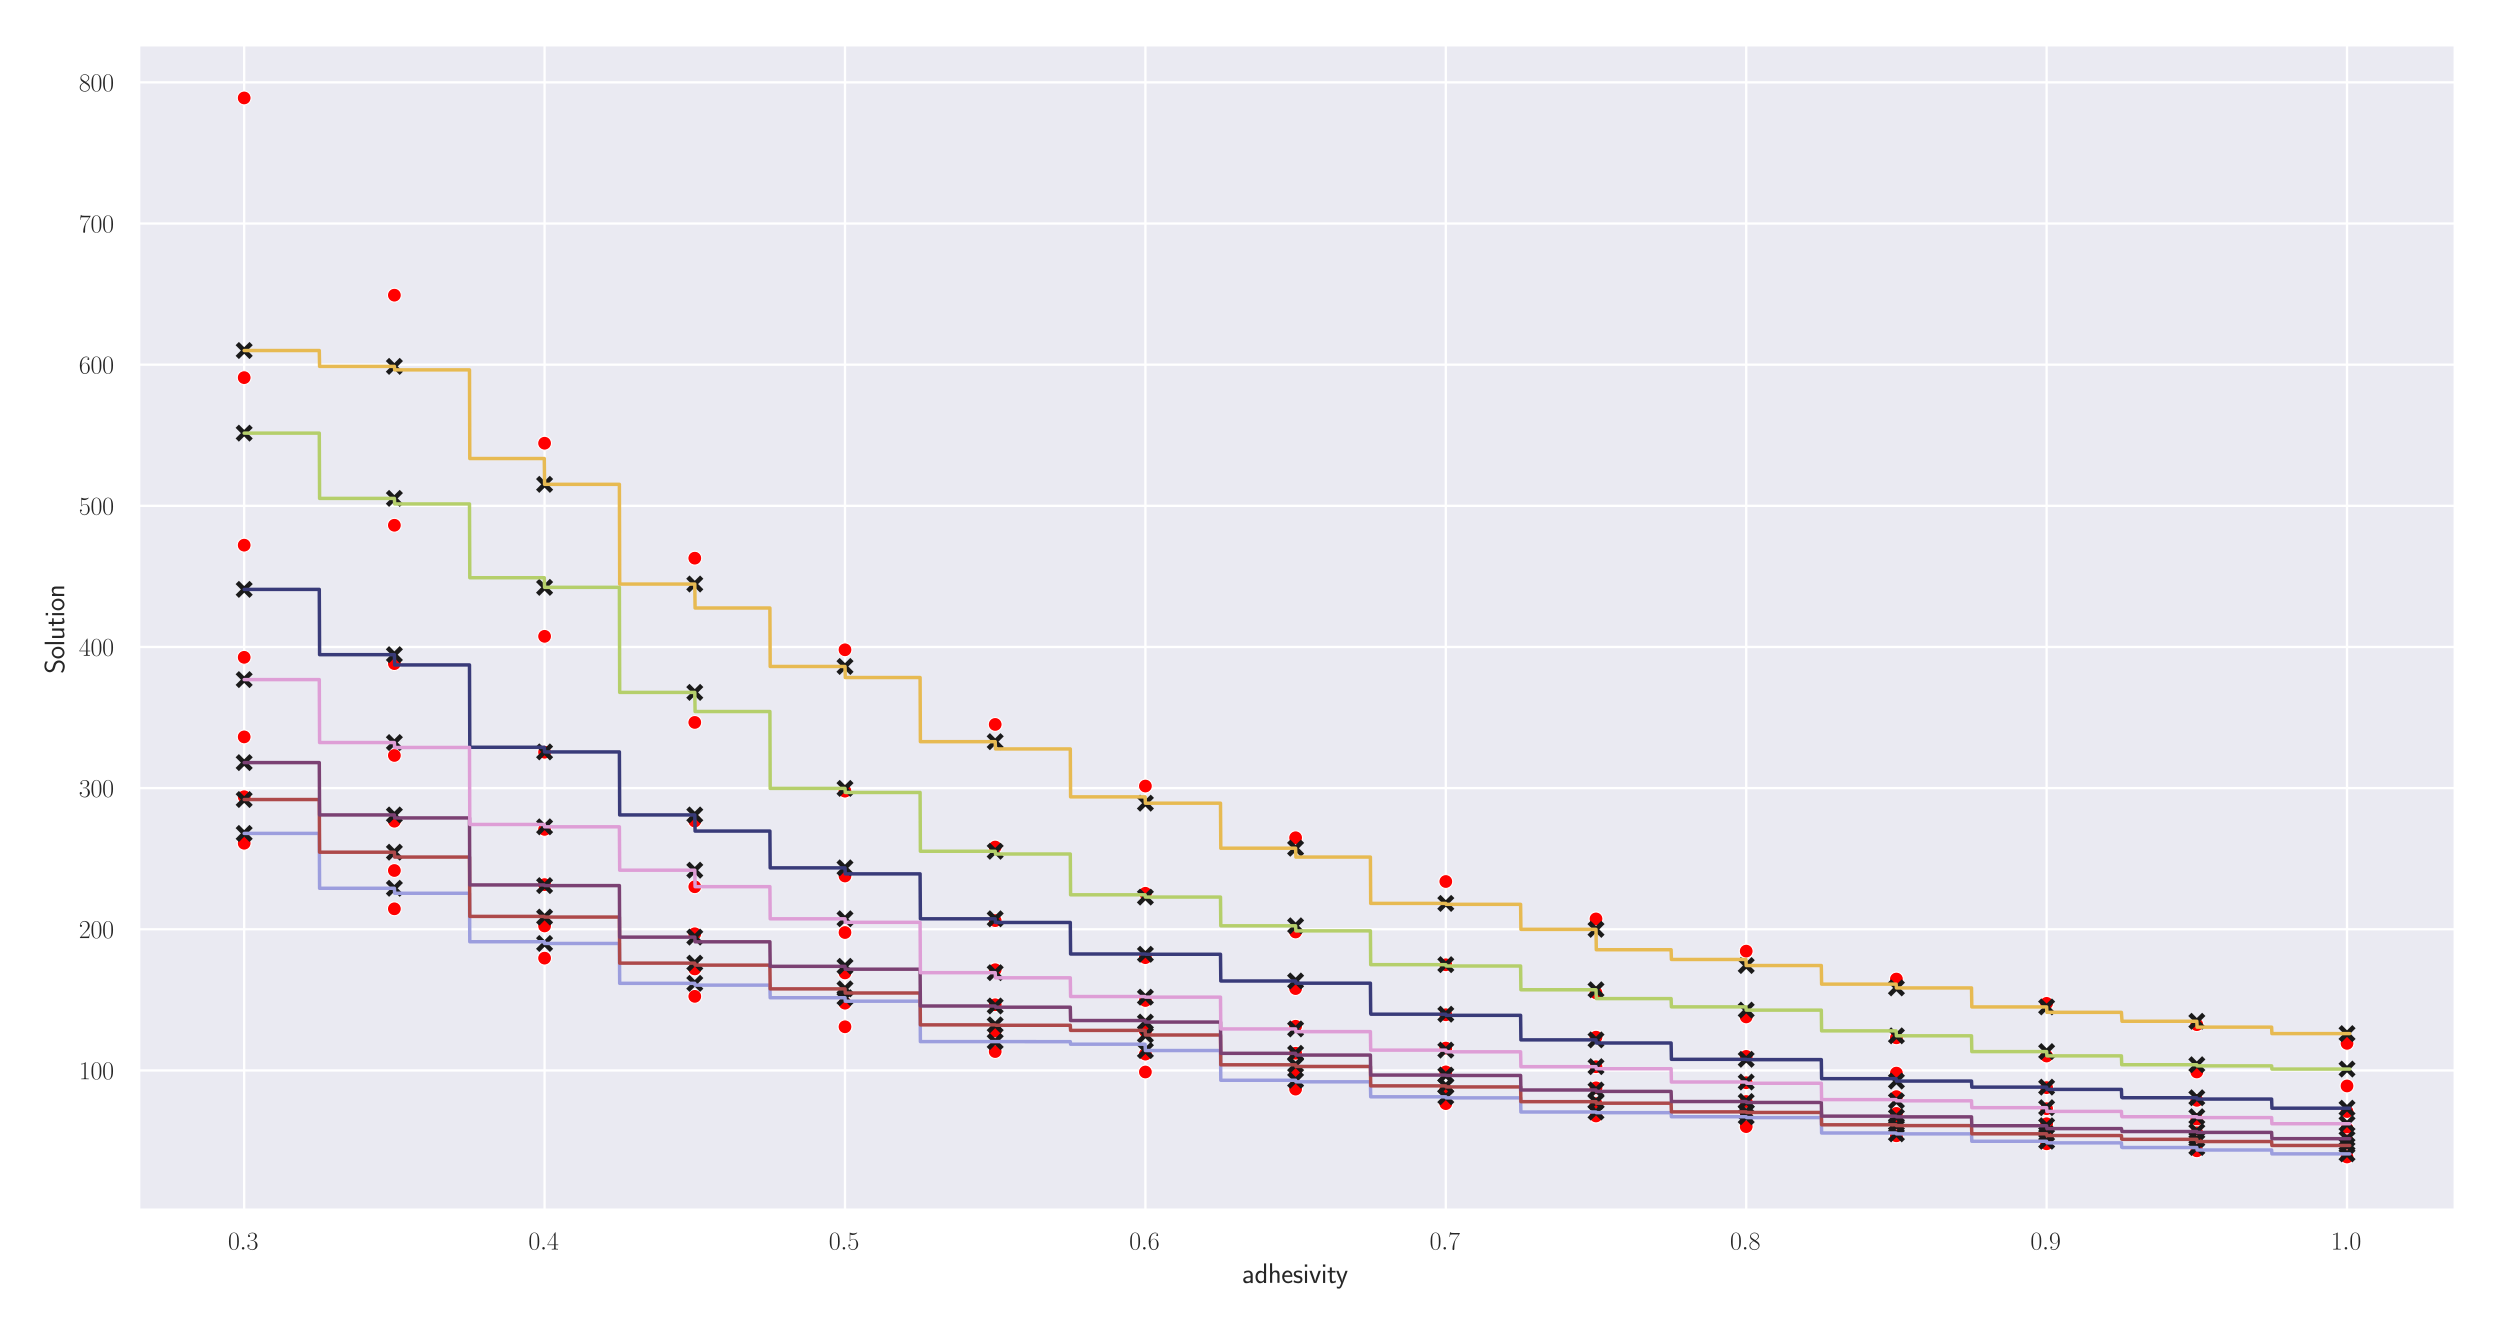 <?xml version="1.0" encoding="utf-8" standalone="no"?>
<!DOCTYPE svg PUBLIC "-//W3C//DTD SVG 1.1//EN"
  "http://www.w3.org/Graphics/SVG/1.1/DTD/svg11.dtd">
<svg xmlns:xlink="http://www.w3.org/1999/xlink" width="1080pt" height="576pt" viewBox="0 0 1080 576" xmlns="http://www.w3.org/2000/svg" version="1.1">
 <defs>
  <style type="text/css">*{stroke-linejoin: round; stroke-linecap: butt}</style>
 </defs>
 <g id="figure_1">
  <g id="patch_1">
   <path d="M 0 576 
L 1080 576 
L 1080 0 
L 0 0 
z
" style="fill: #ffffff"/>
  </g>
  <g id="axes_1">
   <g id="patch_2">
    <path d="M 60.005 522.692 
L 1060.56 522.692 
L 1060.56 19.44 
L 60.005 19.44 
z
" style="fill: #eaeaf2"/>
   </g>
   <g id="matplotlib.axis_1">
    <g id="xtick_1">
     <g id="line2d_1">
      <path d="M 105.485 522.692 
L 105.485 19.44 
" clip-path="url(#p9ee1f958d2)" style="fill: none; stroke: #ffffff; stroke-linecap: round"/>
     </g>
     <g id="text_1">
      <!-- $\mathdefault{0.3}$ -->
      <g style="fill: #262626" transform="translate(98.483 539.802) scale(0.11 -0.11)">
       <defs>
        <path id="CMR17-30" d="M 2688 2025 
C 2688 2416 2682 3080 2413 3591 
C 2176 4039 1798 4198 1466 4198 
C 1158 4198 768 4058 525 3597 
C 269 3118 243 2524 243 2025 
C 243 1661 250 1106 448 619 
C 723 -39 1216 -128 1466 -128 
C 1760 -128 2208 -7 2470 600 
C 2662 1042 2688 1559 2688 2025 
z
M 1466 -26 
C 1056 -26 813 325 723 812 
C 653 1188 653 1738 653 2096 
C 653 2588 653 2997 736 3387 
C 858 3929 1216 4096 1466 4096 
C 1728 4096 2067 3923 2189 3400 
C 2272 3036 2278 2607 2278 2096 
C 2278 1680 2278 1169 2202 792 
C 2067 95 1690 -26 1466 -26 
z
" transform="scale(0.016)"/>
        <path id="CMMI12-3a" d="M 1178 307 
C 1178 492 1024 619 870 619 
C 685 619 557 466 557 313 
C 557 128 710 0 864 0 
C 1050 0 1178 153 1178 307 
z
" transform="scale(0.016)"/>
        <path id="CMR17-33" d="M 1414 2157 
C 1984 2157 2234 1662 2234 1090 
C 2234 320 1824 25 1453 25 
C 1114 25 563 194 390 693 
C 422 680 454 680 486 680 
C 640 680 755 782 755 948 
C 755 1133 614 1216 486 1216 
C 378 1216 211 1165 211 926 
C 211 335 787 -128 1466 -128 
C 2176 -128 2720 430 2720 1085 
C 2720 1707 2208 2157 1600 2227 
C 2086 2328 2554 2756 2554 3329 
C 2554 3820 2048 4179 1472 4179 
C 890 4179 378 3829 378 3329 
C 378 3110 544 3072 627 3072 
C 762 3072 877 3155 877 3321 
C 877 3486 762 3569 627 3569 
C 602 3569 570 3569 544 3557 
C 730 3959 1235 4032 1459 4032 
C 1683 4032 2106 3925 2106 3320 
C 2106 3143 2080 2828 1862 2550 
C 1670 2304 1453 2304 1242 2284 
C 1210 2284 1062 2269 1037 2269 
C 992 2263 966 2257 966 2208 
C 966 2163 973 2157 1101 2157 
L 1414 2157 
z
" transform="scale(0.016)"/>
       </defs>
       <use xlink:href="#CMR17-30" transform="scale(0.996)"/>
       <use xlink:href="#CMMI12-3a" transform="translate(45.69 0) scale(0.996)"/>
       <use xlink:href="#CMR17-33" transform="translate(72.788 0) scale(0.996)"/>
      </g>
     </g>
    </g>
    <g id="xtick_2">
     <g id="line2d_2">
      <path d="M 235.26 522.692 
L 235.26 19.44 
" clip-path="url(#p9ee1f958d2)" style="fill: none; stroke: #ffffff; stroke-linecap: round"/>
     </g>
     <g id="text_2">
      <!-- $\mathdefault{0.4}$ -->
      <g style="fill: #262626" transform="translate(228.259 539.802) scale(0.11 -0.11)">
       <defs>
        <path id="CMR17-34" d="M 2150 4122 
C 2150 4256 2144 4256 2029 4256 
L 128 1254 
L 128 1088 
L 1779 1088 
L 1779 457 
C 1779 224 1766 160 1318 160 
L 1197 160 
L 1197 0 
C 1402 0 1747 0 1965 0 
C 2182 0 2528 0 2733 0 
L 2733 160 
L 2611 160 
C 2163 160 2150 224 2150 457 
L 2150 1088 
L 2803 1088 
L 2803 1254 
L 2150 1254 
L 2150 4122 
z
M 1798 3703 
L 1798 1254 
L 256 1254 
L 1798 3703 
z
" transform="scale(0.016)"/>
       </defs>
       <use xlink:href="#CMR17-30" transform="scale(0.996)"/>
       <use xlink:href="#CMMI12-3a" transform="translate(45.69 0) scale(0.996)"/>
       <use xlink:href="#CMR17-34" transform="translate(72.788 0) scale(0.996)"/>
      </g>
     </g>
    </g>
    <g id="xtick_3">
     <g id="line2d_3">
      <path d="M 365.036 522.692 
L 365.036 19.44 
" clip-path="url(#p9ee1f958d2)" style="fill: none; stroke: #ffffff; stroke-linecap: round"/>
     </g>
     <g id="text_3">
      <!-- $\mathdefault{0.5}$ -->
      <g style="fill: #262626" transform="translate(358.034 539.802) scale(0.11 -0.11)">
       <defs>
        <path id="CMR17-35" d="M 730 3692 
C 794 3666 1056 3584 1325 3584 
C 1920 3584 2246 3911 2432 4100 
C 2432 4157 2432 4192 2394 4192 
C 2387 4192 2374 4192 2323 4163 
C 2099 4058 1837 3973 1517 3973 
C 1325 3973 1037 3999 723 4139 
C 653 4171 640 4171 634 4171 
C 602 4171 595 4164 595 4037 
L 595 2203 
C 595 2089 595 2057 659 2057 
C 691 2057 704 2070 736 2114 
C 941 2401 1222 2522 1542 2522 
C 1766 2522 2246 2382 2246 1289 
C 2246 1085 2246 715 2054 421 
C 1894 159 1645 25 1370 25 
C 947 25 518 320 403 814 
C 429 807 480 795 506 795 
C 589 795 749 840 749 1038 
C 749 1210 627 1280 506 1280 
C 358 1280 262 1190 262 1011 
C 262 454 704 -128 1382 -128 
C 2042 -128 2669 440 2669 1264 
C 2669 2030 2170 2624 1549 2624 
C 1222 2624 947 2503 730 2274 
L 730 3692 
z
" transform="scale(0.016)"/>
       </defs>
       <use xlink:href="#CMR17-30" transform="scale(0.996)"/>
       <use xlink:href="#CMMI12-3a" transform="translate(45.69 0) scale(0.996)"/>
       <use xlink:href="#CMR17-35" transform="translate(72.788 0) scale(0.996)"/>
      </g>
     </g>
    </g>
    <g id="xtick_4">
     <g id="line2d_4">
      <path d="M 494.811 522.692 
L 494.811 19.44 
" clip-path="url(#p9ee1f958d2)" style="fill: none; stroke: #ffffff; stroke-linecap: round"/>
     </g>
     <g id="text_4">
      <!-- $\mathdefault{0.6}$ -->
      <g style="fill: #262626" transform="translate(487.809 539.802) scale(0.11 -0.11)">
       <defs>
        <path id="CMR17-36" d="M 678 2176 
C 678 3690 1395 4032 1811 4032 
C 1946 4032 2272 4009 2400 3776 
C 2298 3776 2106 3776 2106 3553 
C 2106 3381 2246 3323 2336 3323 
C 2394 3323 2566 3348 2566 3560 
C 2566 3954 2246 4179 1805 4179 
C 1043 4179 243 3390 243 1984 
C 243 253 966 -128 1478 -128 
C 2099 -128 2688 427 2688 1283 
C 2688 2081 2170 2662 1517 2662 
C 1126 2662 838 2407 678 1960 
L 678 2176 
z
M 1478 25 
C 691 25 691 1200 691 1436 
C 691 1896 909 2560 1504 2560 
C 1613 2560 1926 2560 2138 2120 
C 2253 1870 2253 1609 2253 1289 
C 2253 944 2253 690 2118 434 
C 1978 171 1773 25 1478 25 
z
" transform="scale(0.016)"/>
       </defs>
       <use xlink:href="#CMR17-30" transform="scale(0.996)"/>
       <use xlink:href="#CMMI12-3a" transform="translate(45.69 0) scale(0.996)"/>
       <use xlink:href="#CMR17-36" transform="translate(72.788 0) scale(0.996)"/>
      </g>
     </g>
    </g>
    <g id="xtick_5">
     <g id="line2d_5">
      <path d="M 624.586 522.692 
L 624.586 19.44 
" clip-path="url(#p9ee1f958d2)" style="fill: none; stroke: #ffffff; stroke-linecap: round"/>
     </g>
     <g id="text_5">
      <!-- $\mathdefault{0.7}$ -->
      <g style="fill: #262626" transform="translate(617.585 539.802) scale(0.11 -0.11)">
       <defs>
        <path id="CMR17-37" d="M 2886 3941 
L 2886 4081 
L 1382 4081 
C 634 4081 621 4165 595 4288 
L 480 4288 
L 294 3094 
L 410 3094 
C 429 3215 474 3540 550 3661 
C 589 3712 1062 3712 1171 3712 
L 2579 3712 
L 1869 2661 
C 1395 1954 1069 999 1069 165 
C 1069 89 1069 -128 1299 -128 
C 1530 -128 1530 89 1530 171 
L 1530 465 
C 1530 1508 1709 2196 2003 2636 
L 2886 3941 
z
" transform="scale(0.016)"/>
       </defs>
       <use xlink:href="#CMR17-30" transform="scale(0.996)"/>
       <use xlink:href="#CMMI12-3a" transform="translate(45.69 0) scale(0.996)"/>
       <use xlink:href="#CMR17-37" transform="translate(72.788 0) scale(0.996)"/>
      </g>
     </g>
    </g>
    <g id="xtick_6">
     <g id="line2d_6">
      <path d="M 754.362 522.692 
L 754.362 19.44 
" clip-path="url(#p9ee1f958d2)" style="fill: none; stroke: #ffffff; stroke-linecap: round"/>
     </g>
     <g id="text_6">
      <!-- $\mathdefault{0.8}$ -->
      <g style="fill: #262626" transform="translate(747.36 539.802) scale(0.11 -0.11)">
       <defs>
        <path id="CMR17-38" d="M 1741 2264 
C 2144 2467 2554 2773 2554 3263 
C 2554 3841 1990 4179 1472 4179 
C 890 4179 378 3759 378 3180 
C 378 3021 416 2747 666 2505 
C 730 2442 998 2251 1171 2130 
C 883 1983 211 1634 211 934 
C 211 279 838 -128 1459 -128 
C 2144 -128 2720 362 2720 1010 
C 2720 1590 2330 1857 2074 2029 
L 1741 2264 
z
M 902 2822 
C 851 2854 595 3051 595 3351 
C 595 3739 998 4032 1459 4032 
C 1965 4032 2336 3676 2336 3262 
C 2336 2669 1670 2331 1638 2331 
C 1632 2331 1626 2331 1574 2370 
L 902 2822 
z
M 2080 1519 
C 2176 1449 2483 1240 2483 851 
C 2483 381 2010 25 1472 25 
C 890 25 448 438 448 940 
C 448 1443 838 1862 1280 2060 
L 2080 1519 
z
" transform="scale(0.016)"/>
       </defs>
       <use xlink:href="#CMR17-30" transform="scale(0.996)"/>
       <use xlink:href="#CMMI12-3a" transform="translate(45.69 0) scale(0.996)"/>
       <use xlink:href="#CMR17-38" transform="translate(72.788 0) scale(0.996)"/>
      </g>
     </g>
    </g>
    <g id="xtick_7">
     <g id="line2d_7">
      <path d="M 884.137 522.692 
L 884.137 19.44 
" clip-path="url(#p9ee1f958d2)" style="fill: none; stroke: #ffffff; stroke-linecap: round"/>
     </g>
     <g id="text_7">
      <!-- $\mathdefault{0.9}$ -->
      <g style="fill: #262626" transform="translate(877.135 539.802) scale(0.11 -0.11)">
       <defs>
        <path id="CMR17-39" d="M 2253 1864 
C 2253 464 1670 31 1190 31 
C 1043 31 685 31 538 294 
C 704 268 826 357 826 518 
C 826 692 685 749 595 749 
C 538 749 365 723 365 506 
C 365 71 742 -128 1203 -128 
C 1939 -128 2688 674 2688 2073 
C 2688 3817 1971 4179 1485 4179 
C 851 4179 243 3628 243 2778 
C 243 1991 762 1408 1414 1408 
C 1952 1408 2189 1903 2253 2112 
L 2253 1864 
z
M 1427 1510 
C 1254 1510 1011 1542 813 1922 
C 678 2169 678 2461 678 2771 
C 678 3146 678 3405 858 3684 
C 947 3817 1114 4032 1485 4032 
C 2240 4032 2240 2885 2240 2632 
C 2240 2182 2035 1510 1427 1510 
z
" transform="scale(0.016)"/>
       </defs>
       <use xlink:href="#CMR17-30" transform="scale(0.996)"/>
       <use xlink:href="#CMMI12-3a" transform="translate(45.69 0) scale(0.996)"/>
       <use xlink:href="#CMR17-39" transform="translate(72.788 0) scale(0.996)"/>
      </g>
     </g>
    </g>
    <g id="xtick_8">
     <g id="line2d_8">
      <path d="M 1013.912 522.692 
L 1013.912 19.44 
" clip-path="url(#p9ee1f958d2)" style="fill: none; stroke: #ffffff; stroke-linecap: round"/>
     </g>
     <g id="text_8">
      <!-- $\mathdefault{1.0}$ -->
      <g style="fill: #262626" transform="translate(1006.911 539.802) scale(0.11 -0.11)">
       <defs>
        <path id="CMR17-31" d="M 1702 4058 
C 1702 4192 1696 4192 1606 4192 
C 1357 3916 979 3827 621 3827 
C 602 3827 570 3827 563 3808 
C 557 3795 557 3782 557 3648 
C 755 3648 1088 3686 1344 3839 
L 1344 461 
C 1344 236 1331 160 781 160 
L 589 160 
L 589 0 
C 896 0 1216 0 1523 0 
C 1830 0 2150 0 2458 0 
L 2458 160 
L 2266 160 
C 1715 160 1702 230 1702 458 
L 1702 4058 
z
" transform="scale(0.016)"/>
       </defs>
       <use xlink:href="#CMR17-31" transform="scale(0.996)"/>
       <use xlink:href="#CMMI12-3a" transform="translate(45.69 0) scale(0.996)"/>
       <use xlink:href="#CMR17-30" transform="translate(72.788 0) scale(0.996)"/>
      </g>
     </g>
    </g>
    <g id="text_9">
     <!-- adhesivity -->
     <g style="fill: #262626" transform="translate(536.571 554.235) scale(0.12 -0.12)">
      <defs>
       <path id="CMSS17-61" d="M 2406 1791 
C 2406 2392 1978 2808 1402 2808 
C 1120 2808 813 2757 461 2553 
L 499 2135 
C 659 2248 934 2432 1395 2432 
C 1722 2432 1920 2180 1920 1782 
L 1920 1536 
C 896 1536 256 1238 256 726 
C 256 461 416 -64 947 -64 
C 1043 -64 1562 -64 1933 217 
L 1933 -19 
L 2406 -19 
L 2406 1791 
z
M 1920 816 
C 1920 701 1920 548 1728 434 
C 1562 325 1350 325 1261 325 
C 941 325 723 511 723 744 
C 723 1211 1722 1211 1920 1211 
L 1920 816 
z
" transform="scale(0.016)"/>
       <path id="CMSS17-64" d="M 2611 4416 
L 2138 4416 
L 2138 2438 
C 1939 2603 1613 2756 1254 2756 
C 672 2756 211 2131 211 1347 
C 211 562 666 -64 1235 -64 
C 1677 -64 1971 172 2125 306 
L 2125 -13 
L 2611 -13 
L 2611 4416 
z
M 2125 836 
C 2125 747 2125 653 1926 482 
C 1798 375 1645 325 1498 325 
C 1152 325 698 576 698 1340 
C 698 2134 1210 2368 1562 2368 
C 1798 2368 1990 2254 2125 2065 
L 2125 836 
z
" transform="scale(0.016)"/>
       <path id="CMSS17-68" d="M 2618 1891 
C 2618 2292 2522 2820 1798 2820 
C 1395 2820 1133 2623 947 2407 
L 947 4448 
L 474 4448 
L 474 32 
L 960 32 
L 960 1573 
C 960 1973 1114 2432 1549 2432 
C 2112 2432 2131 2056 2131 1839 
L 2131 32 
L 2618 32 
L 2618 1891 
z
" transform="scale(0.016)"/>
       <path id="CMSS17-65" d="M 2502 1377 
C 2502 1590 2490 2003 2285 2345 
C 2061 2713 1696 2816 1421 2816 
C 755 2816 192 2188 192 1375 
C 192 582 774 -64 1510 -64 
C 1798 -64 2150 19 2470 248 
C 2470 274 2458 414 2451 420 
C 2451 433 2432 630 2432 656 
C 2125 407 1773 325 1517 325 
C 1107 325 666 667 646 1377 
L 2502 1377 
z
M 698 1728 
C 781 2084 1062 2421 1421 2421 
C 1517 2421 1965 2421 2080 1728 
L 698 1728 
z
" transform="scale(0.016)"/>
       <path id="CMSS17-73" d="M 2061 2627 
C 1683 2807 1389 2807 1197 2807 
C 742 2807 198 2648 198 2003 
C 198 1359 902 1218 1094 1179 
C 1389 1122 1715 1058 1715 740 
C 1715 337 1254 337 1171 337 
C 915 337 563 407 243 638 
L 166 210 
C 531 0 883 -64 1178 -64 
C 1965 -64 2163 416 2163 781 
C 2163 1094 1984 1305 1862 1401 
C 1651 1568 1574 1587 1050 1696 
C 960 1709 646 1779 646 2066 
C 646 2432 1050 2432 1139 2432 
C 1555 2432 1811 2303 1984 2208 
L 2061 2627 
z
" transform="scale(0.016)"/>
       <path id="CMSS17-69" d="M 979 4183 
L 442 4183 
L 442 3648 
L 979 3648 
L 979 4183 
z
M 947 2739 
L 474 2739 
L 474 0 
L 947 0 
L 947 2739 
z
" transform="scale(0.016)"/>
       <path id="CMSS17-76" d="M 2675 2752 
L 2176 2752 
L 1747 1556 
C 1613 1165 1421 627 1389 352 
L 1382 352 
C 1370 468 1318 634 1286 749 
C 1248 890 1197 1056 1158 1172 
L 595 2752 
L 83 2752 
L 1094 0 
L 1664 0 
L 2675 2752 
z
" transform="scale(0.016)"/>
       <path id="CMSS17-74" d="M 1069 2368 
L 1901 2368 
L 1901 2737 
L 1069 2737 
L 1069 3520 
L 614 3520 
L 614 2737 
L 109 2737 
L 109 2368 
L 602 2368 
L 602 749 
C 602 384 685 -64 1107 -64 
C 1427 -64 1722 25 2003 172 
L 1901 548 
C 1747 414 1562 337 1363 337 
C 1082 337 1069 696 1069 856 
L 1069 2368 
z
" transform="scale(0.016)"/>
       <path id="CMSS17-79" d="M 2675 2752 
L 2176 2752 
C 1632 1294 1446 702 1434 383 
L 1427 383 
C 1408 696 1126 1460 902 2007 
L 602 2752 
L 83 2752 
L 1216 13 
C 1146 -178 1043 -465 1011 -529 
C 870 -885 774 -885 672 -885 
C 646 -885 442 -885 211 -809 
L 250 -1229 
C 410 -1261 570 -1280 685 -1280 
C 845 -1280 1165 -1280 1459 -497 
L 2675 2752 
z
" transform="scale(0.016)"/>
      </defs>
      <use xlink:href="#CMSS17-61" transform="scale(0.996)"/>
      <use xlink:href="#CMSS17-64" transform="translate(44.922 0) scale(0.996)"/>
      <use xlink:href="#CMSS17-68" transform="translate(93.127 0) scale(0.996)"/>
      <use xlink:href="#CMSS17-65" transform="translate(141.332 0) scale(0.996)"/>
      <use xlink:href="#CMSS17-73" transform="translate(182.971 0) scale(0.996)"/>
      <use xlink:href="#CMSS17-69" transform="translate(218.884 0) scale(0.996)"/>
      <use xlink:href="#CMSS17-76" transform="translate(241.065 0) scale(0.996)"/>
      <use xlink:href="#CMSS17-69" transform="translate(284.065 0) scale(0.996)"/>
      <use xlink:href="#CMSS17-74" transform="translate(306.246 0) scale(0.996)"/>
      <use xlink:href="#CMSS17-79" transform="translate(337.475 0) scale(0.996)"/>
     </g>
    </g>
   </g>
   <g id="matplotlib.axis_2">
    <g id="ytick_1">
     <g id="line2d_9">
      <path d="M 60.005 462.419 
L 1060.56 462.419 
" clip-path="url(#p9ee1f958d2)" style="fill: none; stroke: #ffffff; stroke-linecap: round"/>
     </g>
     <g id="text_10">
      <!-- $\mathdefault{100}$ -->
      <g style="fill: #262626" transform="translate(34.067 466.224) scale(0.11 -0.11)">
       <use xlink:href="#CMR17-31" transform="scale(0.996)"/>
       <use xlink:href="#CMR17-30" transform="translate(45.69 0) scale(0.996)"/>
       <use xlink:href="#CMR17-30" transform="translate(91.381 0) scale(0.996)"/>
      </g>
     </g>
    </g>
    <g id="ytick_2">
     <g id="line2d_10">
      <path d="M 60.005 401.443 
L 1060.56 401.443 
" clip-path="url(#p9ee1f958d2)" style="fill: none; stroke: #ffffff; stroke-linecap: round"/>
     </g>
     <g id="text_11">
      <!-- $\mathdefault{200}$ -->
      <g style="fill: #262626" transform="translate(34.067 405.248) scale(0.11 -0.11)">
       <defs>
        <path id="CMR17-32" d="M 2669 989 
L 2554 989 
C 2490 536 2438 459 2413 420 
C 2381 369 1920 369 1830 369 
L 602 369 
C 832 619 1280 1072 1824 1597 
C 2214 1967 2669 2402 2669 3035 
C 2669 3790 2067 4224 1395 4224 
C 691 4224 262 3604 262 3030 
C 262 2780 448 2748 525 2748 
C 589 2748 781 2787 781 3010 
C 781 3207 614 3264 525 3264 
C 486 3264 448 3258 422 3245 
C 544 3790 915 4058 1306 4058 
C 1862 4058 2227 3617 2227 3035 
C 2227 2479 1901 2000 1536 1584 
L 262 146 
L 262 0 
L 2515 0 
L 2669 989 
z
" transform="scale(0.016)"/>
       </defs>
       <use xlink:href="#CMR17-32" transform="scale(0.996)"/>
       <use xlink:href="#CMR17-30" transform="translate(45.69 0) scale(0.996)"/>
       <use xlink:href="#CMR17-30" transform="translate(91.381 0) scale(0.996)"/>
      </g>
     </g>
    </g>
    <g id="ytick_3">
     <g id="line2d_11">
      <path d="M 60.005 340.467 
L 1060.56 340.467 
" clip-path="url(#p9ee1f958d2)" style="fill: none; stroke: #ffffff; stroke-linecap: round"/>
     </g>
     <g id="text_12">
      <!-- $\mathdefault{300}$ -->
      <g style="fill: #262626" transform="translate(34.067 344.273) scale(0.11 -0.11)">
       <use xlink:href="#CMR17-33" transform="scale(0.996)"/>
       <use xlink:href="#CMR17-30" transform="translate(45.69 0) scale(0.996)"/>
       <use xlink:href="#CMR17-30" transform="translate(91.381 0) scale(0.996)"/>
      </g>
     </g>
    </g>
    <g id="ytick_4">
     <g id="line2d_12">
      <path d="M 60.005 279.492 
L 1060.56 279.492 
" clip-path="url(#p9ee1f958d2)" style="fill: none; stroke: #ffffff; stroke-linecap: round"/>
     </g>
     <g id="text_13">
      <!-- $\mathdefault{400}$ -->
      <g style="fill: #262626" transform="translate(34.067 283.297) scale(0.11 -0.11)">
       <use xlink:href="#CMR17-34" transform="scale(0.996)"/>
       <use xlink:href="#CMR17-30" transform="translate(45.69 0) scale(0.996)"/>
       <use xlink:href="#CMR17-30" transform="translate(91.381 0) scale(0.996)"/>
      </g>
     </g>
    </g>
    <g id="ytick_5">
     <g id="line2d_13">
      <path d="M 60.005 218.516 
L 1060.56 218.516 
" clip-path="url(#p9ee1f958d2)" style="fill: none; stroke: #ffffff; stroke-linecap: round"/>
     </g>
     <g id="text_14">
      <!-- $\mathdefault{500}$ -->
      <g style="fill: #262626" transform="translate(34.067 222.321) scale(0.11 -0.11)">
       <use xlink:href="#CMR17-35" transform="scale(0.996)"/>
       <use xlink:href="#CMR17-30" transform="translate(45.69 0) scale(0.996)"/>
       <use xlink:href="#CMR17-30" transform="translate(91.381 0) scale(0.996)"/>
      </g>
     </g>
    </g>
    <g id="ytick_6">
     <g id="line2d_14">
      <path d="M 60.005 157.54 
L 1060.56 157.54 
" clip-path="url(#p9ee1f958d2)" style="fill: none; stroke: #ffffff; stroke-linecap: round"/>
     </g>
     <g id="text_15">
      <!-- $\mathdefault{600}$ -->
      <g style="fill: #262626" transform="translate(34.067 161.345) scale(0.11 -0.11)">
       <use xlink:href="#CMR17-36" transform="scale(0.996)"/>
       <use xlink:href="#CMR17-30" transform="translate(45.69 0) scale(0.996)"/>
       <use xlink:href="#CMR17-30" transform="translate(91.381 0) scale(0.996)"/>
      </g>
     </g>
    </g>
    <g id="ytick_7">
     <g id="line2d_15">
      <path d="M 60.005 96.564 
L 1060.56 96.564 
" clip-path="url(#p9ee1f958d2)" style="fill: none; stroke: #ffffff; stroke-linecap: round"/>
     </g>
     <g id="text_16">
      <!-- $\mathdefault{700}$ -->
      <g style="fill: #262626" transform="translate(34.067 100.369) scale(0.11 -0.11)">
       <use xlink:href="#CMR17-37" transform="scale(0.996)"/>
       <use xlink:href="#CMR17-30" transform="translate(45.69 0) scale(0.996)"/>
       <use xlink:href="#CMR17-30" transform="translate(91.381 0) scale(0.996)"/>
      </g>
     </g>
    </g>
    <g id="ytick_8">
     <g id="line2d_16">
      <path d="M 60.005 35.588 
L 1060.56 35.588 
" clip-path="url(#p9ee1f958d2)" style="fill: none; stroke: #ffffff; stroke-linecap: round"/>
     </g>
     <g id="text_17">
      <!-- $\mathdefault{800}$ -->
      <g style="fill: #262626" transform="translate(34.067 39.393) scale(0.11 -0.11)">
       <use xlink:href="#CMR17-38" transform="scale(0.996)"/>
       <use xlink:href="#CMR17-30" transform="translate(45.69 0) scale(0.996)"/>
       <use xlink:href="#CMR17-30" transform="translate(91.381 0) scale(0.996)"/>
      </g>
     </g>
    </g>
    <g id="text_18">
     <!-- Solution -->
     <g style="fill: #262626" transform="translate(27.742 291.043) rotate(-90) scale(0.12 -0.12)">
      <defs>
       <path id="CMSS17-53" d="M 2797 4169 
C 2515 4334 2208 4480 1690 4480 
C 864 4480 333 3879 333 3266 
C 333 3025 403 2753 653 2475 
C 902 2196 1184 2121 1542 2033 
C 1690 1994 1939 1924 1984 1906 
C 2342 1767 2515 1444 2515 1140 
C 2515 742 2202 318 1645 318 
C 1453 318 890 318 358 819 
L 269 318 
C 794 -64 1363 -128 1651 -128 
C 2438 -128 3002 488 3002 1186 
C 3002 1440 2925 1763 2656 2061 
C 2394 2347 2163 2410 1638 2549 
C 1338 2626 1146 2677 986 2873 
C 877 3013 819 3146 819 3317 
C 819 3673 1126 4060 1690 4060 
C 1971 4060 2336 4002 2707 3660 
L 2797 4169 
z
" transform="scale(0.016)"/>
       <path id="CMSS17-6f" d="M 2829 1356 
C 2829 2176 2221 2816 1504 2816 
C 768 2816 173 2157 173 1356 
C 173 544 787 -64 1498 -64 
C 2227 -64 2829 563 2829 1356 
z
M 1504 337 
C 1050 337 659 709 659 1408 
C 659 2151 1114 2427 1498 2427 
C 1914 2427 2342 2126 2342 1408 
C 2342 683 1926 337 1504 337 
z
" transform="scale(0.016)"/>
       <path id="CMSS17-6c" d="M 947 4416 
L 474 4416 
L 474 0 
L 947 0 
L 947 4416 
z
" transform="scale(0.016)"/>
       <path id="CMSS17-75" d="M 2618 2739 
L 2131 2739 
L 2131 972 
C 2131 498 1786 306 1421 306 
C 998 306 960 447 960 709 
L 960 2739 
L 474 2739 
L 474 678 
C 474 179 646 -64 1088 -64 
C 1306 -64 1798 -13 2144 306 
L 2144 0 
L 2618 0 
L 2618 2739 
z
" transform="scale(0.016)"/>
       <path id="CMSS17-6e" d="M 2618 1877 
C 2618 2283 2522 2816 1798 2816 
C 1389 2816 1120 2606 941 2389 
L 941 2758 
L 474 2758 
L 474 0 
L 960 0 
L 960 1559 
C 960 1964 1114 2428 1549 2428 
C 2112 2428 2131 2048 2131 1829 
L 2131 0 
L 2618 0 
L 2618 1877 
z
" transform="scale(0.016)"/>
      </defs>
      <use xlink:href="#CMSS17-53" transform="scale(0.996)"/>
      <use xlink:href="#CMSS17-6f" transform="translate(52.049 0) scale(0.996)"/>
      <use xlink:href="#CMSS17-6c" transform="translate(98.892 0) scale(0.996)"/>
      <use xlink:href="#CMSS17-75" transform="translate(121.073 0) scale(0.996)"/>
      <use xlink:href="#CMSS17-74" transform="translate(169.278 0) scale(0.996)"/>
      <use xlink:href="#CMSS17-69" transform="translate(203.109 0) scale(0.996)"/>
      <use xlink:href="#CMSS17-6f" transform="translate(225.29 0) scale(0.996)"/>
      <use xlink:href="#CMSS17-6e" transform="translate(272.134 0) scale(0.996)"/>
     </g>
    </g>
   </g>
   <g id="PathCollection_1">
    <defs>
     <path id="mc3d0f87fa2" d="M 0 3 
C 0.796 3 1.559 2.684 2.121 2.121 
C 2.684 1.559 3 0.796 3 0 
C 3 -0.796 2.684 -1.559 2.121 -2.121 
C 1.559 -2.684 0.796 -3 0 -3 
C -0.796 -3 -1.559 -2.684 -2.121 -2.121 
C -2.684 -1.559 -3 -0.796 -3 0 
C -3 0.796 -2.684 1.559 -2.121 2.121 
C -1.559 2.684 -0.796 3 0 3 
z
" style="stroke: #ffffff; stroke-width: 0.48"/>
    </defs>
    <g clip-path="url(#p9ee1f958d2)">
     <use xlink:href="#mc3d0f87fa2" x="300.148" y="241.129" style="fill: #ff0000; stroke: #ffffff; stroke-width: 0.48"/>
     <use xlink:href="#mc3d0f87fa2" x="754.362" y="410.894" style="fill: #ff0000; stroke: #ffffff; stroke-width: 0.48"/>
     <use xlink:href="#mc3d0f87fa2" x="105.485" y="42.315" style="fill: #ff0000; stroke: #ffffff; stroke-width: 0.48"/>
     <use xlink:href="#mc3d0f87fa2" x="819.249" y="422.946" style="fill: #ff0000; stroke: #ffffff; stroke-width: 0.48"/>
     <use xlink:href="#mc3d0f87fa2" x="884.137" y="433.458" style="fill: #ff0000; stroke: #ffffff; stroke-width: 0.48"/>
     <use xlink:href="#mc3d0f87fa2" x="365.036" y="280.712" style="fill: #ff0000; stroke: #ffffff; stroke-width: 0.48"/>
     <use xlink:href="#mc3d0f87fa2" x="689.474" y="396.974" style="fill: #ff0000; stroke: #ffffff; stroke-width: 0.48"/>
     <use xlink:href="#mc3d0f87fa2" x="1013.912" y="450.732" style="fill: #ff0000; stroke: #ffffff; stroke-width: 0.48"/>
     <use xlink:href="#mc3d0f87fa2" x="170.373" y="127.517" style="fill: #ff0000; stroke: #ffffff; stroke-width: 0.48"/>
     <use xlink:href="#mc3d0f87fa2" x="949.025" y="442.654" style="fill: #ff0000; stroke: #ffffff; stroke-width: 0.48"/>
     <use xlink:href="#mc3d0f87fa2" x="235.26" y="191.472" style="fill: #ff0000; stroke: #ffffff; stroke-width: 0.48"/>
     <use xlink:href="#mc3d0f87fa2" x="624.586" y="380.811" style="fill: #ff0000; stroke: #ffffff; stroke-width: 0.48"/>
     <use xlink:href="#mc3d0f87fa2" x="559.699" y="361.905" style="fill: #ff0000; stroke: #ffffff; stroke-width: 0.48"/>
     <use xlink:href="#mc3d0f87fa2" x="494.811" y="339.574" style="fill: #ff0000; stroke: #ffffff; stroke-width: 0.48"/>
     <use xlink:href="#mc3d0f87fa2" x="429.923" y="312.957" style="fill: #ff0000; stroke: #ffffff; stroke-width: 0.48"/>
     <use xlink:href="#mc3d0f87fa2" x="1013.912" y="469.136" style="fill: #ff0000; stroke: #ffffff; stroke-width: 0.48"/>
     <use xlink:href="#mc3d0f87fa2" x="689.474" y="428.906" style="fill: #ff0000; stroke: #ffffff; stroke-width: 0.48"/>
     <use xlink:href="#mc3d0f87fa2" x="170.373" y="226.914" style="fill: #ff0000; stroke: #ffffff; stroke-width: 0.48"/>
     <use xlink:href="#mc3d0f87fa2" x="429.923" y="365.921" style="fill: #ff0000; stroke: #ffffff; stroke-width: 0.48"/>
     <use xlink:href="#mc3d0f87fa2" x="754.362" y="439.311" style="fill: #ff0000; stroke: #ffffff; stroke-width: 0.48"/>
     <use xlink:href="#mc3d0f87fa2" x="105.485" y="163.136" style="fill: #ff0000; stroke: #ffffff; stroke-width: 0.48"/>
     <use xlink:href="#mc3d0f87fa2" x="235.26" y="274.895" style="fill: #ff0000; stroke: #ffffff; stroke-width: 0.48"/>
     <use xlink:href="#mc3d0f87fa2" x="494.811" y="385.903" style="fill: #ff0000; stroke: #ffffff; stroke-width: 0.48"/>
     <use xlink:href="#mc3d0f87fa2" x="624.586" y="416.788" style="fill: #ff0000; stroke: #ffffff; stroke-width: 0.48"/>
     <use xlink:href="#mc3d0f87fa2" x="559.699" y="402.628" style="fill: #ff0000; stroke: #ffffff; stroke-width: 0.48"/>
     <use xlink:href="#mc3d0f87fa2" x="949.025" y="463.094" style="fill: #ff0000; stroke: #ffffff; stroke-width: 0.48"/>
     <use xlink:href="#mc3d0f87fa2" x="365.036" y="341.784" style="fill: #ff0000; stroke: #ffffff; stroke-width: 0.48"/>
     <use xlink:href="#mc3d0f87fa2" x="819.249" y="448.343" style="fill: #ff0000; stroke: #ffffff; stroke-width: 0.48"/>
     <use xlink:href="#mc3d0f87fa2" x="884.137" y="456.203" style="fill: #ff0000; stroke: #ffffff; stroke-width: 0.48"/>
     <use xlink:href="#mc3d0f87fa2" x="300.148" y="312.086" style="fill: #ff0000; stroke: #ffffff; stroke-width: 0.48"/>
     <use xlink:href="#mc3d0f87fa2" x="1013.912" y="480.178" style="fill: #ff0000; stroke: #ffffff; stroke-width: 0.48"/>
     <use xlink:href="#mc3d0f87fa2" x="754.362" y="456.366" style="fill: #ff0000; stroke: #ffffff; stroke-width: 0.48"/>
     <use xlink:href="#mc3d0f87fa2" x="494.811" y="413.703" style="fill: #ff0000; stroke: #ffffff; stroke-width: 0.48"/>
     <use xlink:href="#mc3d0f87fa2" x="365.036" y="378.43" style="fill: #ff0000; stroke: #ffffff; stroke-width: 0.48"/>
     <use xlink:href="#mc3d0f87fa2" x="949.025" y="475.345" style="fill: #ff0000; stroke: #ffffff; stroke-width: 0.48"/>
     <use xlink:href="#mc3d0f87fa2" x="559.699" y="427.06" style="fill: #ff0000; stroke: #ffffff; stroke-width: 0.48"/>
     <use xlink:href="#mc3d0f87fa2" x="624.586" y="438.381" style="fill: #ff0000; stroke: #ffffff; stroke-width: 0.48"/>
     <use xlink:href="#mc3d0f87fa2" x="429.923" y="397.703" style="fill: #ff0000; stroke: #ffffff; stroke-width: 0.48"/>
     <use xlink:href="#mc3d0f87fa2" x="170.373" y="286.678" style="fill: #ff0000; stroke: #ffffff; stroke-width: 0.48"/>
     <use xlink:href="#mc3d0f87fa2" x="689.474" y="448.053" style="fill: #ff0000; stroke: #ffffff; stroke-width: 0.48"/>
     <use xlink:href="#mc3d0f87fa2" x="300.148" y="354.693" style="fill: #ff0000; stroke: #ffffff; stroke-width: 0.48"/>
     <use xlink:href="#mc3d0f87fa2" x="884.137" y="469.856" style="fill: #ff0000; stroke: #ffffff; stroke-width: 0.48"/>
     <use xlink:href="#mc3d0f87fa2" x="819.249" y="463.578" style="fill: #ff0000; stroke: #ffffff; stroke-width: 0.48"/>
     <use xlink:href="#mc3d0f87fa2" x="105.485" y="235.511" style="fill: #ff0000; stroke: #ffffff; stroke-width: 0.48"/>
     <use xlink:href="#mc3d0f87fa2" x="235.26" y="324.961" style="fill: #ff0000; stroke: #ffffff; stroke-width: 0.48"/>
     <use xlink:href="#mc3d0f87fa2" x="949.025" y="483.528" style="fill: #ff0000; stroke: #ffffff; stroke-width: 0.48"/>
     <use xlink:href="#mc3d0f87fa2" x="624.586" y="452.763" style="fill: #ff0000; stroke: #ffffff; stroke-width: 0.48"/>
     <use xlink:href="#mc3d0f87fa2" x="429.923" y="418.919" style="fill: #ff0000; stroke: #ffffff; stroke-width: 0.48"/>
     <use xlink:href="#mc3d0f87fa2" x="235.26" y="358.294" style="fill: #ff0000; stroke: #ffffff; stroke-width: 0.48"/>
     <use xlink:href="#mc3d0f87fa2" x="1013.912" y="487.541" style="fill: #ff0000; stroke: #ffffff; stroke-width: 0.48"/>
     <use xlink:href="#mc3d0f87fa2" x="689.474" y="460.827" style="fill: #ff0000; stroke: #ffffff; stroke-width: 0.48"/>
     <use xlink:href="#mc3d0f87fa2" x="170.373" y="326.352" style="fill: #ff0000; stroke: #ffffff; stroke-width: 0.48"/>
     <use xlink:href="#mc3d0f87fa2" x="819.249" y="473.741" style="fill: #ff0000; stroke: #ffffff; stroke-width: 0.48"/>
     <use xlink:href="#mc3d0f87fa2" x="105.485" y="283.966" style="fill: #ff0000; stroke: #ffffff; stroke-width: 0.48"/>
     <use xlink:href="#mc3d0f87fa2" x="754.362" y="467.742" style="fill: #ff0000; stroke: #ffffff; stroke-width: 0.48"/>
     <use xlink:href="#mc3d0f87fa2" x="884.137" y="478.963" style="fill: #ff0000; stroke: #ffffff; stroke-width: 0.48"/>
     <use xlink:href="#mc3d0f87fa2" x="300.148" y="383.079" style="fill: #ff0000; stroke: #ffffff; stroke-width: 0.48"/>
     <use xlink:href="#mc3d0f87fa2" x="365.036" y="402.85" style="fill: #ff0000; stroke: #ffffff; stroke-width: 0.48"/>
     <use xlink:href="#mc3d0f87fa2" x="559.699" y="443.341" style="fill: #ff0000; stroke: #ffffff; stroke-width: 0.48"/>
     <use xlink:href="#mc3d0f87fa2" x="494.811" y="432.216" style="fill: #ff0000; stroke: #ffffff; stroke-width: 0.48"/>
     <use xlink:href="#mc3d0f87fa2" x="105.485" y="318.341" style="fill: #ff0000; stroke: #ffffff; stroke-width: 0.48"/>
     <use xlink:href="#mc3d0f87fa2" x="235.26" y="382.148" style="fill: #ff0000; stroke: #ffffff; stroke-width: 0.48"/>
     <use xlink:href="#mc3d0f87fa2" x="689.474" y="469.945" style="fill: #ff0000; stroke: #ffffff; stroke-width: 0.48"/>
     <use xlink:href="#mc3d0f87fa2" x="1013.912" y="492.801" style="fill: #ff0000; stroke: #ffffff; stroke-width: 0.48"/>
     <use xlink:href="#mc3d0f87fa2" x="494.811" y="445.459" style="fill: #ff0000; stroke: #ffffff; stroke-width: 0.48"/>
     <use xlink:href="#mc3d0f87fa2" x="949.025" y="489.37" style="fill: #ff0000; stroke: #ffffff; stroke-width: 0.48"/>
     <use xlink:href="#mc3d0f87fa2" x="170.373" y="354.764" style="fill: #ff0000; stroke: #ffffff; stroke-width: 0.48"/>
     <use xlink:href="#mc3d0f87fa2" x="300.148" y="403.382" style="fill: #ff0000; stroke: #ffffff; stroke-width: 0.48"/>
     <use xlink:href="#mc3d0f87fa2" x="884.137" y="485.453" style="fill: #ff0000; stroke: #ffffff; stroke-width: 0.48"/>
     <use xlink:href="#mc3d0f87fa2" x="819.249" y="480.995" style="fill: #ff0000; stroke: #ffffff; stroke-width: 0.48"/>
     <use xlink:href="#mc3d0f87fa2" x="754.362" y="475.861" style="fill: #ff0000; stroke: #ffffff; stroke-width: 0.48"/>
     <use xlink:href="#mc3d0f87fa2" x="429.923" y="434.054" style="fill: #ff0000; stroke: #ffffff; stroke-width: 0.48"/>
     <use xlink:href="#mc3d0f87fa2" x="365.036" y="420.309" style="fill: #ff0000; stroke: #ffffff; stroke-width: 0.48"/>
     <use xlink:href="#mc3d0f87fa2" x="559.699" y="454.996" style="fill: #ff0000; stroke: #ffffff; stroke-width: 0.48"/>
     <use xlink:href="#mc3d0f87fa2" x="624.586" y="463.055" style="fill: #ff0000; stroke: #ffffff; stroke-width: 0.48"/>
     <use xlink:href="#mc3d0f87fa2" x="949.025" y="493.748" style="fill: #ff0000; stroke: #ffffff; stroke-width: 0.48"/>
     <use xlink:href="#mc3d0f87fa2" x="494.811" y="455.38" style="fill: #ff0000; stroke: #ffffff; stroke-width: 0.48"/>
     <use xlink:href="#mc3d0f87fa2" x="754.362" y="481.956" style="fill: #ff0000; stroke: #ffffff; stroke-width: 0.48"/>
     <use xlink:href="#mc3d0f87fa2" x="300.148" y="418.588" style="fill: #ff0000; stroke: #ffffff; stroke-width: 0.48"/>
     <use xlink:href="#mc3d0f87fa2" x="624.586" y="470.757" style="fill: #ff0000; stroke: #ffffff; stroke-width: 0.48"/>
     <use xlink:href="#mc3d0f87fa2" x="170.373" y="376.056" style="fill: #ff0000; stroke: #ffffff; stroke-width: 0.48"/>
     <use xlink:href="#mc3d0f87fa2" x="689.474" y="476.774" style="fill: #ff0000; stroke: #ffffff; stroke-width: 0.48"/>
     <use xlink:href="#mc3d0f87fa2" x="365.036" y="433.378" style="fill: #ff0000; stroke: #ffffff; stroke-width: 0.48"/>
     <use xlink:href="#mc3d0f87fa2" x="884.137" y="490.344" style="fill: #ff0000; stroke: #ffffff; stroke-width: 0.48"/>
     <use xlink:href="#mc3d0f87fa2" x="1013.912" y="496.744" style="fill: #ff0000; stroke: #ffffff; stroke-width: 0.48"/>
     <use xlink:href="#mc3d0f87fa2" x="429.923" y="445.424" style="fill: #ff0000; stroke: #ffffff; stroke-width: 0.48"/>
     <use xlink:href="#mc3d0f87fa2" x="559.699" y="463.718" style="fill: #ff0000; stroke: #ffffff; stroke-width: 0.48"/>
     <use xlink:href="#mc3d0f87fa2" x="235.26" y="400.009" style="fill: #ff0000; stroke: #ffffff; stroke-width: 0.48"/>
     <use xlink:href="#mc3d0f87fa2" x="819.249" y="486.435" style="fill: #ff0000; stroke: #ffffff; stroke-width: 0.48"/>
     <use xlink:href="#mc3d0f87fa2" x="105.485" y="344.185" style="fill: #ff0000; stroke: #ffffff; stroke-width: 0.48"/>
     <use xlink:href="#mc3d0f87fa2" x="170.373" y="392.607" style="fill: #ff0000; stroke: #ffffff; stroke-width: 0.48"/>
     <use xlink:href="#mc3d0f87fa2" x="105.485" y="364.277" style="fill: #ff0000; stroke: #ffffff; stroke-width: 0.48"/>
     <use xlink:href="#mc3d0f87fa2" x="819.249" y="490.669" style="fill: #ff0000; stroke: #ffffff; stroke-width: 0.48"/>
     <use xlink:href="#mc3d0f87fa2" x="884.137" y="494.125" style="fill: #ff0000; stroke: #ffffff; stroke-width: 0.48"/>
     <use xlink:href="#mc3d0f87fa2" x="689.474" y="482.105" style="fill: #ff0000; stroke: #ffffff; stroke-width: 0.48"/>
     <use xlink:href="#mc3d0f87fa2" x="1013.912" y="499.817" style="fill: #ff0000; stroke: #ffffff; stroke-width: 0.48"/>
     <use xlink:href="#mc3d0f87fa2" x="624.586" y="476.761" style="fill: #ff0000; stroke: #ffffff; stroke-width: 0.48"/>
     <use xlink:href="#mc3d0f87fa2" x="300.148" y="430.424" style="fill: #ff0000; stroke: #ffffff; stroke-width: 0.48"/>
     <use xlink:href="#mc3d0f87fa2" x="754.362" y="486.692" style="fill: #ff0000; stroke: #ffffff; stroke-width: 0.48"/>
     <use xlink:href="#mc3d0f87fa2" x="494.811" y="463.102" style="fill: #ff0000; stroke: #ffffff; stroke-width: 0.48"/>
     <use xlink:href="#mc3d0f87fa2" x="429.923" y="454.265" style="fill: #ff0000; stroke: #ffffff; stroke-width: 0.48"/>
     <use xlink:href="#mc3d0f87fa2" x="235.26" y="413.911" style="fill: #ff0000; stroke: #ffffff; stroke-width: 0.48"/>
     <use xlink:href="#mc3d0f87fa2" x="559.699" y="470.499" style="fill: #ff0000; stroke: #ffffff; stroke-width: 0.48"/>
     <use xlink:href="#mc3d0f87fa2" x="949.025" y="497.154" style="fill: #ff0000; stroke: #ffffff; stroke-width: 0.48"/>
     <use xlink:href="#mc3d0f87fa2" x="365.036" y="443.57" style="fill: #ff0000; stroke: #ffffff; stroke-width: 0.48"/>
    </g>
   </g>
   <g id="PathCollection_2">
    <defs>
     <path id="mbe7bd59824" d="M -3 3 
L 3 -3 
M -3 -3 
L 3 3 
" style="stroke: #1a1a1a; stroke-width: 2"/>
    </defs>
    <g clip-path="url(#p9ee1f958d2)">
     <use xlink:href="#mbe7bd59824" x="884.137" y="469.641" style="fill: #1a1a1a; stroke: #1a1a1a; stroke-width: 2"/>
     <use xlink:href="#mbe7bd59824" x="170.373" y="383.741" style="fill: #1a1a1a; stroke: #1a1a1a; stroke-width: 2"/>
     <use xlink:href="#mbe7bd59824" x="819.249" y="447.477" style="fill: #1a1a1a; stroke: #1a1a1a; stroke-width: 2"/>
     <use xlink:href="#mbe7bd59824" x="300.148" y="252.304" style="fill: #1a1a1a; stroke: #1a1a1a; stroke-width: 2"/>
     <use xlink:href="#mbe7bd59824" x="819.249" y="467.026" style="fill: #1a1a1a; stroke: #1a1a1a; stroke-width: 2"/>
     <use xlink:href="#mbe7bd59824" x="170.373" y="368.152" style="fill: #1a1a1a; stroke: #1a1a1a; stroke-width: 2"/>
     <use xlink:href="#mbe7bd59824" x="884.137" y="454.284" style="fill: #1a1a1a; stroke: #1a1a1a; stroke-width: 2"/>
     <use xlink:href="#mbe7bd59824" x="819.249" y="482.479" style="fill: #1a1a1a; stroke: #1a1a1a; stroke-width: 2"/>
     <use xlink:href="#mbe7bd59824" x="689.474" y="475.908" style="fill: #1a1a1a; stroke: #1a1a1a; stroke-width: 2"/>
     <use xlink:href="#mbe7bd59824" x="884.137" y="478.51" style="fill: #1a1a1a; stroke: #1a1a1a; stroke-width: 2"/>
     <use xlink:href="#mbe7bd59824" x="105.485" y="151.423" style="fill: #1a1a1a; stroke: #1a1a1a; stroke-width: 2"/>
     <use xlink:href="#mbe7bd59824" x="754.362" y="417.11" style="fill: #1a1a1a; stroke: #1a1a1a; stroke-width: 2"/>
     <use xlink:href="#mbe7bd59824" x="884.137" y="486.329" style="fill: #1a1a1a; stroke: #1a1a1a; stroke-width: 2"/>
     <use xlink:href="#mbe7bd59824" x="819.249" y="475.542" style="fill: #1a1a1a; stroke: #1a1a1a; stroke-width: 2"/>
     <use xlink:href="#mbe7bd59824" x="689.474" y="480.389" style="fill: #1a1a1a; stroke: #1a1a1a; stroke-width: 2"/>
     <use xlink:href="#mbe7bd59824" x="754.362" y="475.854" style="fill: #1a1a1a; stroke: #1a1a1a; stroke-width: 2"/>
     <use xlink:href="#mbe7bd59824" x="105.485" y="329.455" style="fill: #1a1a1a; stroke: #1a1a1a; stroke-width: 2"/>
     <use xlink:href="#mbe7bd59824" x="1013.912" y="498.475" style="fill: #1a1a1a; stroke: #1a1a1a; stroke-width: 2"/>
     <use xlink:href="#mbe7bd59824" x="300.148" y="299.113" style="fill: #1a1a1a; stroke: #1a1a1a; stroke-width: 2"/>
     <use xlink:href="#mbe7bd59824" x="819.249" y="426.776" style="fill: #1a1a1a; stroke: #1a1a1a; stroke-width: 2"/>
     <use xlink:href="#mbe7bd59824" x="300.148" y="352.065" style="fill: #1a1a1a; stroke: #1a1a1a; stroke-width: 2"/>
     <use xlink:href="#mbe7bd59824" x="105.485" y="293.589" style="fill: #1a1a1a; stroke: #1a1a1a; stroke-width: 2"/>
     <use xlink:href="#mbe7bd59824" x="884.137" y="434.991" style="fill: #1a1a1a; stroke: #1a1a1a; stroke-width: 2"/>
     <use xlink:href="#mbe7bd59824" x="754.362" y="467.438" style="fill: #1a1a1a; stroke: #1a1a1a; stroke-width: 2"/>
     <use xlink:href="#mbe7bd59824" x="1013.912" y="494.848" style="fill: #1a1a1a; stroke: #1a1a1a; stroke-width: 2"/>
     <use xlink:href="#mbe7bd59824" x="300.148" y="404.837" style="fill: #1a1a1a; stroke: #1a1a1a; stroke-width: 2"/>
     <use xlink:href="#mbe7bd59824" x="754.362" y="436.363" style="fill: #1a1a1a; stroke: #1a1a1a; stroke-width: 2"/>
     <use xlink:href="#mbe7bd59824" x="105.485" y="187.118" style="fill: #1a1a1a; stroke: #1a1a1a; stroke-width: 2"/>
     <use xlink:href="#mbe7bd59824" x="105.485" y="254.615" style="fill: #1a1a1a; stroke: #1a1a1a; stroke-width: 2"/>
     <use xlink:href="#mbe7bd59824" x="754.362" y="457.622" style="fill: #1a1a1a; stroke: #1a1a1a; stroke-width: 2"/>
     <use xlink:href="#mbe7bd59824" x="300.148" y="375.933" style="fill: #1a1a1a; stroke: #1a1a1a; stroke-width: 2"/>
     <use xlink:href="#mbe7bd59824" x="170.373" y="352.065" style="fill: #1a1a1a; stroke: #1a1a1a; stroke-width: 2"/>
     <use xlink:href="#mbe7bd59824" x="689.474" y="449.235" style="fill: #1a1a1a; stroke: #1a1a1a; stroke-width: 2"/>
     <use xlink:href="#mbe7bd59824" x="689.474" y="427.579" style="fill: #1a1a1a; stroke: #1a1a1a; stroke-width: 2"/>
     <use xlink:href="#mbe7bd59824" x="170.373" y="320.785" style="fill: #1a1a1a; stroke: #1a1a1a; stroke-width: 2"/>
     <use xlink:href="#mbe7bd59824" x="689.474" y="460.795" style="fill: #1a1a1a; stroke: #1a1a1a; stroke-width: 2"/>
     <use xlink:href="#mbe7bd59824" x="819.249" y="489.833" style="fill: #1a1a1a; stroke: #1a1a1a; stroke-width: 2"/>
     <use xlink:href="#mbe7bd59824" x="884.137" y="489.801" style="fill: #1a1a1a; stroke: #1a1a1a; stroke-width: 2"/>
     <use xlink:href="#mbe7bd59824" x="170.373" y="215.308" style="fill: #1a1a1a; stroke: #1a1a1a; stroke-width: 2"/>
     <use xlink:href="#mbe7bd59824" x="1013.912" y="446.52" style="fill: #1a1a1a; stroke: #1a1a1a; stroke-width: 2"/>
     <use xlink:href="#mbe7bd59824" x="170.373" y="282.813" style="fill: #1a1a1a; stroke: #1a1a1a; stroke-width: 2"/>
     <use xlink:href="#mbe7bd59824" x="884.137" y="493.03" style="fill: #1a1a1a; stroke: #1a1a1a; stroke-width: 2"/>
     <use xlink:href="#mbe7bd59824" x="689.474" y="470.885" style="fill: #1a1a1a; stroke: #1a1a1a; stroke-width: 2"/>
     <use xlink:href="#mbe7bd59824" x="819.249" y="486.264" style="fill: #1a1a1a; stroke: #1a1a1a; stroke-width: 2"/>
     <use xlink:href="#mbe7bd59824" x="1013.912" y="491.914" style="fill: #1a1a1a; stroke: #1a1a1a; stroke-width: 2"/>
     <use xlink:href="#mbe7bd59824" x="754.362" y="482.433" style="fill: #1a1a1a; stroke: #1a1a1a; stroke-width: 2"/>
     <use xlink:href="#mbe7bd59824" x="105.485" y="360.042" style="fill: #1a1a1a; stroke: #1a1a1a; stroke-width: 2"/>
     <use xlink:href="#mbe7bd59824" x="689.474" y="401.487" style="fill: #1a1a1a; stroke: #1a1a1a; stroke-width: 2"/>
     <use xlink:href="#mbe7bd59824" x="1013.912" y="485.463" style="fill: #1a1a1a; stroke: #1a1a1a; stroke-width: 2"/>
     <use xlink:href="#mbe7bd59824" x="105.485" y="345.39" style="fill: #1a1a1a; stroke: #1a1a1a; stroke-width: 2"/>
     <use xlink:href="#mbe7bd59824" x="754.362" y="480.317" style="fill: #1a1a1a; stroke: #1a1a1a; stroke-width: 2"/>
     <use xlink:href="#mbe7bd59824" x="300.148" y="424.807" style="fill: #1a1a1a; stroke: #1a1a1a; stroke-width: 2"/>
     <use xlink:href="#mbe7bd59824" x="170.373" y="158.273" style="fill: #1a1a1a; stroke: #1a1a1a; stroke-width: 2"/>
     <use xlink:href="#mbe7bd59824" x="1013.912" y="461.834" style="fill: #1a1a1a; stroke: #1a1a1a; stroke-width: 2"/>
     <use xlink:href="#mbe7bd59824" x="1013.912" y="478.735" style="fill: #1a1a1a; stroke: #1a1a1a; stroke-width: 2"/>
     <use xlink:href="#mbe7bd59824" x="300.148" y="416.087" style="fill: #1a1a1a; stroke: #1a1a1a; stroke-width: 2"/>
     <use xlink:href="#mbe7bd59824" x="624.586" y="469.091" style="fill: #1a1a1a; stroke: #1a1a1a; stroke-width: 2"/>
     <use xlink:href="#mbe7bd59824" x="429.923" y="396.917" style="fill: #1a1a1a; stroke: #1a1a1a; stroke-width: 2"/>
     <use xlink:href="#mbe7bd59824" x="235.26" y="382.58" style="fill: #1a1a1a; stroke: #1a1a1a; stroke-width: 2"/>
     <use xlink:href="#mbe7bd59824" x="429.923" y="367.738" style="fill: #1a1a1a; stroke: #1a1a1a; stroke-width: 2"/>
     <use xlink:href="#mbe7bd59824" x="624.586" y="473.808" style="fill: #1a1a1a; stroke: #1a1a1a; stroke-width: 2"/>
     <use xlink:href="#mbe7bd59824" x="949.025" y="441.196" style="fill: #1a1a1a; stroke: #1a1a1a; stroke-width: 2"/>
     <use xlink:href="#mbe7bd59824" x="365.036" y="287.914" style="fill: #1a1a1a; stroke: #1a1a1a; stroke-width: 2"/>
     <use xlink:href="#mbe7bd59824" x="235.26" y="357.188" style="fill: #1a1a1a; stroke: #1a1a1a; stroke-width: 2"/>
     <use xlink:href="#mbe7bd59824" x="235.26" y="253.738" style="fill: #1a1a1a; stroke: #1a1a1a; stroke-width: 2"/>
     <use xlink:href="#mbe7bd59824" x="429.923" y="420.196" style="fill: #1a1a1a; stroke: #1a1a1a; stroke-width: 2"/>
     <use xlink:href="#mbe7bd59824" x="235.26" y="324.822" style="fill: #1a1a1a; stroke: #1a1a1a; stroke-width: 2"/>
     <use xlink:href="#mbe7bd59824" x="429.923" y="434.589" style="fill: #1a1a1a; stroke: #1a1a1a; stroke-width: 2"/>
     <use xlink:href="#mbe7bd59824" x="949.025" y="474.228" style="fill: #1a1a1a; stroke: #1a1a1a; stroke-width: 2"/>
     <use xlink:href="#mbe7bd59824" x="365.036" y="374.912" style="fill: #1a1a1a; stroke: #1a1a1a; stroke-width: 2"/>
     <use xlink:href="#mbe7bd59824" x="949.025" y="459.962" style="fill: #1a1a1a; stroke: #1a1a1a; stroke-width: 2"/>
     <use xlink:href="#mbe7bd59824" x="429.923" y="320.4" style="fill: #1a1a1a; stroke: #1a1a1a; stroke-width: 2"/>
     <use xlink:href="#mbe7bd59824" x="365.036" y="340.596" style="fill: #1a1a1a; stroke: #1a1a1a; stroke-width: 2"/>
     <use xlink:href="#mbe7bd59824" x="365.036" y="396.915" style="fill: #1a1a1a; stroke: #1a1a1a; stroke-width: 2"/>
     <use xlink:href="#mbe7bd59824" x="559.699" y="466.669" style="fill: #1a1a1a; stroke: #1a1a1a; stroke-width: 2"/>
     <use xlink:href="#mbe7bd59824" x="235.26" y="209.237" style="fill: #1a1a1a; stroke: #1a1a1a; stroke-width: 2"/>
     <use xlink:href="#mbe7bd59824" x="949.025" y="482.426" style="fill: #1a1a1a; stroke: #1a1a1a; stroke-width: 2"/>
     <use xlink:href="#mbe7bd59824" x="494.811" y="453.841" style="fill: #1a1a1a; stroke: #1a1a1a; stroke-width: 2"/>
     <use xlink:href="#mbe7bd59824" x="559.699" y="460.001" style="fill: #1a1a1a; stroke: #1a1a1a; stroke-width: 2"/>
     <use xlink:href="#mbe7bd59824" x="365.036" y="417.453" style="fill: #1a1a1a; stroke: #1a1a1a; stroke-width: 2"/>
     <use xlink:href="#mbe7bd59824" x="494.811" y="447.119" style="fill: #1a1a1a; stroke: #1a1a1a; stroke-width: 2"/>
     <use xlink:href="#mbe7bd59824" x="949.025" y="488.814" style="fill: #1a1a1a; stroke: #1a1a1a; stroke-width: 2"/>
     <use xlink:href="#mbe7bd59824" x="235.26" y="407.585" style="fill: #1a1a1a; stroke: #1a1a1a; stroke-width: 2"/>
     <use xlink:href="#mbe7bd59824" x="559.699" y="366.425" style="fill: #1a1a1a; stroke: #1a1a1a; stroke-width: 2"/>
     <use xlink:href="#mbe7bd59824" x="494.811" y="346.978" style="fill: #1a1a1a; stroke: #1a1a1a; stroke-width: 2"/>
     <use xlink:href="#mbe7bd59824" x="624.586" y="453.654" style="fill: #1a1a1a; stroke: #1a1a1a; stroke-width: 2"/>
     <use xlink:href="#mbe7bd59824" x="235.26" y="396.176" style="fill: #1a1a1a; stroke: #1a1a1a; stroke-width: 2"/>
     <use xlink:href="#mbe7bd59824" x="624.586" y="464.432" style="fill: #1a1a1a; stroke: #1a1a1a; stroke-width: 2"/>
     <use xlink:href="#mbe7bd59824" x="429.923" y="442.742" style="fill: #1a1a1a; stroke: #1a1a1a; stroke-width: 2"/>
     <use xlink:href="#mbe7bd59824" x="624.586" y="438.145" style="fill: #1a1a1a; stroke: #1a1a1a; stroke-width: 2"/>
     <use xlink:href="#mbe7bd59824" x="624.586" y="416.733" style="fill: #1a1a1a; stroke: #1a1a1a; stroke-width: 2"/>
     <use xlink:href="#mbe7bd59824" x="429.923" y="449.977" style="fill: #1a1a1a; stroke: #1a1a1a; stroke-width: 2"/>
     <use xlink:href="#mbe7bd59824" x="559.699" y="399.94" style="fill: #1a1a1a; stroke: #1a1a1a; stroke-width: 2"/>
     <use xlink:href="#mbe7bd59824" x="494.811" y="387.541" style="fill: #1a1a1a; stroke: #1a1a1a; stroke-width: 2"/>
     <use xlink:href="#mbe7bd59824" x="559.699" y="423.783" style="fill: #1a1a1a; stroke: #1a1a1a; stroke-width: 2"/>
     <use xlink:href="#mbe7bd59824" x="494.811" y="412.25" style="fill: #1a1a1a; stroke: #1a1a1a; stroke-width: 2"/>
     <use xlink:href="#mbe7bd59824" x="949.025" y="492.188" style="fill: #1a1a1a; stroke: #1a1a1a; stroke-width: 2"/>
     <use xlink:href="#mbe7bd59824" x="494.811" y="441.546" style="fill: #1a1a1a; stroke: #1a1a1a; stroke-width: 2"/>
     <use xlink:href="#mbe7bd59824" x="365.036" y="427.189" style="fill: #1a1a1a; stroke: #1a1a1a; stroke-width: 2"/>
     <use xlink:href="#mbe7bd59824" x="559.699" y="455.027" style="fill: #1a1a1a; stroke: #1a1a1a; stroke-width: 2"/>
     <use xlink:href="#mbe7bd59824" x="494.811" y="430.772" style="fill: #1a1a1a; stroke: #1a1a1a; stroke-width: 2"/>
     <use xlink:href="#mbe7bd59824" x="949.025" y="495.724" style="fill: #1a1a1a; stroke: #1a1a1a; stroke-width: 2"/>
     <use xlink:href="#mbe7bd59824" x="624.586" y="390.275" style="fill: #1a1a1a; stroke: #1a1a1a; stroke-width: 2"/>
     <use xlink:href="#mbe7bd59824" x="559.699" y="444.499" style="fill: #1a1a1a; stroke: #1a1a1a; stroke-width: 2"/>
     <use xlink:href="#mbe7bd59824" x="365.036" y="431.026" style="fill: #1a1a1a; stroke: #1a1a1a; stroke-width: 2"/>
    </g>
   </g>
   <g id="line2d_17">
    <path d="M 105.485 254.615 
L 137.929 254.615 
L 138.059 282.813 
L 170.373 282.813 
L 170.502 287.26 
L 202.816 287.26 
L 202.946 322.82 
L 235.13 322.82 
L 235.26 324.822 
L 267.574 324.822 
L 267.704 352.065 
L 300.148 352.065 
L 300.278 359.025 
L 332.592 359.025 
L 332.722 374.912 
L 365.036 374.912 
L 365.165 377.502 
L 397.479 377.502 
L 397.609 396.917 
L 429.923 396.917 
L 430.053 398.506 
L 462.367 398.506 
L 462.497 412.118 
L 494.681 412.118 
L 494.941 412.25 
L 527.255 412.25 
L 527.385 423.783 
L 559.699 423.783 
L 559.828 424.734 
L 592.013 424.734 
L 592.142 437.916 
L 592.272 438.145 
L 624.586 438.145 
L 624.716 438.618 
L 656.9 438.618 
L 657.03 449.235 
L 689.474 449.235 
L 689.604 450.576 
L 721.918 450.576 
L 722.048 457.622 
L 754.362 457.622 
L 754.621 457.761 
L 786.805 457.761 
L 786.935 465.98 
L 819.119 465.98 
L 819.249 467.026 
L 851.693 467.026 
L 851.823 469.641 
L 884.137 469.641 
L 884.267 470.623 
L 916.451 470.623 
L 916.581 474.027 
L 916.84 474.228 
L 949.025 474.228 
L 949.154 474.804 
L 981.339 474.804 
L 981.468 478.735 
L 1015.08 478.735 
L 1015.08 478.735 
" clip-path="url(#p9ee1f958d2)" style="fill: none; stroke: #393b79; stroke-width: 1.5; stroke-linecap: round"/>
   </g>
   <g id="line2d_18">
    <path d="M 105.485 360.042 
L 137.929 360.042 
L 138.059 383.741 
L 170.373 383.741 
L 170.502 385.901 
L 202.816 385.901 
L 202.946 406.828 
L 235.13 406.828 
L 235.26 407.585 
L 267.574 407.585 
L 267.704 424.807 
L 300.148 424.807 
L 300.278 425.573 
L 332.592 425.573 
L 332.722 431.026 
L 365.036 431.026 
L 365.165 432.517 
L 397.479 432.517 
L 397.609 449.977 
L 462.367 449.989 
L 462.497 451.104 
L 494.681 451.104 
L 494.811 453.841 
L 527.255 453.841 
L 527.385 466.669 
L 559.699 466.669 
L 559.828 467.325 
L 592.013 467.325 
L 592.142 473.808 
L 624.586 473.808 
L 624.716 474.282 
L 656.9 474.282 
L 657.03 480.389 
L 689.474 480.389 
L 689.604 480.682 
L 721.918 480.682 
L 722.048 482.433 
L 754.362 482.433 
L 754.491 482.79 
L 786.805 482.79 
L 786.935 489.454 
L 819.119 489.454 
L 819.249 489.833 
L 851.693 489.833 
L 851.823 493.03 
L 884.137 493.03 
L 884.267 493.711 
L 916.451 493.711 
L 916.581 495.602 
L 916.84 495.724 
L 949.025 495.724 
L 949.154 496.797 
L 981.339 496.797 
L 981.468 498.475 
L 1015.08 498.475 
L 1015.08 498.475 
" clip-path="url(#p9ee1f958d2)" style="fill: none; stroke: #9c9ede; stroke-width: 1.5; stroke-linecap: round"/>
   </g>
   <g id="line2d_19">
    <path d="M 105.485 187.118 
L 137.929 187.118 
L 138.059 215.308 
L 170.373 215.308 
L 170.502 217.709 
L 202.816 217.709 
L 202.946 249.574 
L 235.13 249.574 
L 235.26 253.738 
L 267.574 253.738 
L 267.704 299.113 
L 300.148 299.113 
L 300.278 307.377 
L 332.592 307.377 
L 332.722 340.596 
L 365.036 340.596 
L 365.165 342.334 
L 397.479 342.334 
L 397.609 367.738 
L 429.923 367.738 
L 430.053 368.93 
L 462.367 368.93 
L 462.497 386.556 
L 494.681 386.556 
L 494.811 387.541 
L 527.255 387.541 
L 527.385 399.94 
L 559.699 399.94 
L 559.828 402.139 
L 592.013 402.139 
L 592.142 416.733 
L 624.586 416.733 
L 624.716 417.308 
L 656.9 417.308 
L 657.03 427.579 
L 689.474 427.579 
L 689.604 431.396 
L 721.918 431.396 
L 722.048 434.954 
L 754.232 434.954 
L 754.362 436.363 
L 755.919 436.372 
L 786.805 436.372 
L 786.935 445.338 
L 819.119 445.338 
L 819.249 447.477 
L 851.693 447.477 
L 851.823 454.284 
L 884.137 454.284 
L 884.267 456.131 
L 916.451 456.131 
L 916.581 459.962 
L 949.025 459.962 
L 949.154 460.457 
L 981.339 460.457 
L 981.468 461.834 
L 1015.08 461.834 
L 1015.08 461.834 
" clip-path="url(#p9ee1f958d2)" style="fill: none; stroke: #b5cf6b; stroke-width: 1.5; stroke-linecap: round"/>
   </g>
   <g id="line2d_20">
    <path d="M 105.485 151.423 
L 137.929 151.423 
L 138.059 158.273 
L 170.373 158.273 
L 170.502 159.784 
L 202.816 159.784 
L 202.946 198.085 
L 235.13 198.085 
L 235.26 209.237 
L 267.574 209.237 
L 267.704 252.304 
L 300.148 252.304 
L 300.278 262.66 
L 332.592 262.66 
L 332.722 287.914 
L 365.036 287.914 
L 365.165 292.702 
L 397.479 292.702 
L 397.609 320.4 
L 429.923 320.4 
L 430.053 323.54 
L 462.367 323.54 
L 462.497 344.241 
L 494.681 344.241 
L 494.811 346.978 
L 527.255 346.978 
L 527.385 366.425 
L 559.699 366.425 
L 559.828 370.261 
L 592.013 370.261 
L 592.142 390.275 
L 624.586 390.275 
L 624.716 390.682 
L 656.9 390.682 
L 657.03 401.487 
L 689.474 401.487 
L 689.604 410.286 
L 721.918 410.286 
L 722.048 414.479 
L 754.232 414.479 
L 754.362 417.11 
L 761.889 417.112 
L 786.805 417.112 
L 786.935 425.149 
L 819.119 425.149 
L 819.249 426.776 
L 851.693 426.776 
L 851.823 434.991 
L 884.137 434.991 
L 884.267 437.338 
L 916.451 437.338 
L 916.711 441.196 
L 949.025 441.196 
L 949.154 443.729 
L 981.339 443.729 
L 981.468 446.52 
L 1015.08 446.52 
L 1015.08 446.52 
" clip-path="url(#p9ee1f958d2)" style="fill: none; stroke: #e7ba52; stroke-width: 1.5; stroke-linecap: round"/>
   </g>
   <g id="line2d_21">
    <path d="M 105.485 345.39 
L 137.929 345.39 
L 138.059 368.152 
L 170.373 368.152 
L 170.502 370.256 
L 202.816 370.256 
L 202.946 395.893 
L 235.13 395.893 
L 235.26 396.176 
L 267.574 396.176 
L 267.704 416.087 
L 300.148 416.087 
L 300.278 416.946 
L 332.592 416.946 
L 332.722 427.189 
L 365.036 427.189 
L 365.165 428.973 
L 397.479 428.973 
L 397.609 442.742 
L 429.923 442.742 
L 430.183 442.901 
L 462.367 442.901 
L 462.497 445.132 
L 494.681 445.132 
L 494.811 447.119 
L 527.255 447.119 
L 527.385 460.001 
L 559.699 460.001 
L 559.828 460.708 
L 592.013 460.708 
L 592.142 469.091 
L 624.586 469.091 
L 624.716 469.568 
L 656.9 469.568 
L 657.03 475.908 
L 689.474 475.908 
L 689.604 476.594 
L 721.918 476.594 
L 722.048 480.317 
L 754.362 480.317 
L 754.491 480.595 
L 786.805 480.595 
L 786.935 485.903 
L 819.119 485.903 
L 819.249 486.264 
L 851.693 486.264 
L 851.823 489.801 
L 884.137 489.801 
L 884.267 490.551 
L 916.451 490.551 
L 916.581 492.077 
L 916.84 492.188 
L 949.025 492.188 
L 949.154 493.137 
L 981.339 493.137 
L 981.468 494.848 
L 1015.08 494.848 
L 1015.08 494.848 
" clip-path="url(#p9ee1f958d2)" style="fill: none; stroke: #ad494a; stroke-width: 1.5; stroke-linecap: round"/>
   </g>
   <g id="line2d_22">
    <path d="M 105.485 329.455 
L 137.929 329.455 
L 138.059 352.065 
L 170.373 352.065 
L 170.502 353.357 
L 202.816 353.357 
L 202.946 382.296 
L 235.13 382.296 
L 235.26 382.58 
L 267.574 382.58 
L 267.704 404.837 
L 300.148 404.837 
L 300.278 406.851 
L 332.592 406.851 
L 332.722 417.453 
L 365.036 417.453 
L 365.165 418.7 
L 397.479 418.7 
L 397.609 434.589 
L 429.923 434.589 
L 430.053 435.099 
L 462.367 435.099 
L 462.497 440.858 
L 494.681 440.858 
L 494.811 441.546 
L 527.255 441.546 
L 527.385 455.027 
L 559.699 455.027 
L 559.828 455.8 
L 592.013 455.8 
L 592.142 464.432 
L 624.586 464.432 
L 624.846 464.598 
L 656.9 464.598 
L 657.03 470.885 
L 689.474 470.885 
L 689.604 471.494 
L 721.918 471.494 
L 722.048 475.854 
L 754.362 475.854 
L 754.491 476.26 
L 786.805 476.26 
L 786.935 482.174 
L 819.119 482.174 
L 819.249 482.479 
L 851.693 482.479 
L 851.823 486.329 
L 884.137 486.329 
L 884.267 487.55 
L 916.451 487.55 
L 916.711 488.814 
L 949.025 488.814 
L 949.154 489.21 
L 981.339 489.21 
L 981.468 491.914 
L 1015.08 491.914 
L 1015.08 491.914 
" clip-path="url(#p9ee1f958d2)" style="fill: none; stroke: #7b4173; stroke-width: 1.5; stroke-linecap: round"/>
   </g>
   <g id="line2d_23">
    <path d="M 105.485 293.589 
L 137.929 293.589 
L 138.059 320.785 
L 170.373 320.785 
L 170.502 322.905 
L 202.816 322.905 
L 202.946 356.167 
L 235.13 356.167 
L 235.26 357.188 
L 267.574 357.188 
L 267.704 375.933 
L 300.148 375.933 
L 300.278 383.029 
L 332.592 383.029 
L 332.722 396.915 
L 365.036 396.915 
L 365.165 398.461 
L 397.479 398.461 
L 397.609 420.196 
L 429.923 420.196 
L 430.053 422.421 
L 462.367 422.421 
L 462.497 430.491 
L 494.681 430.491 
L 494.811 430.772 
L 527.255 430.772 
L 527.385 444.499 
L 559.699 444.499 
L 559.828 445.666 
L 592.013 445.666 
L 592.142 453.654 
L 624.586 453.654 
L 624.716 454.384 
L 656.9 454.384 
L 657.03 460.795 
L 689.474 460.795 
L 689.604 461.681 
L 721.918 461.681 
L 722.048 467.438 
L 754.362 467.438 
L 754.491 467.957 
L 786.805 467.957 
L 786.935 475.018 
L 819.119 475.018 
L 819.249 475.542 
L 851.693 475.542 
L 851.823 478.51 
L 884.137 478.51 
L 884.267 480.116 
L 916.451 480.116 
L 916.581 482.204 
L 916.711 482.426 
L 949.025 482.426 
L 949.154 482.802 
L 981.339 482.802 
L 981.468 485.463 
L 1015.08 485.463 
L 1015.08 485.463 
" clip-path="url(#p9ee1f958d2)" style="fill: none; stroke: #de9ed6; stroke-width: 1.5; stroke-linecap: round"/>
   </g>
   <g id="patch_3">
    <path d="M 60.005 522.692 
L 60.005 19.44 
" style="fill: none; stroke: #ffffff; stroke-width: 1.25; stroke-linejoin: miter; stroke-linecap: square"/>
   </g>
   <g id="patch_4">
    <path d="M 1060.56 522.692 
L 1060.56 19.44 
" style="fill: none; stroke: #ffffff; stroke-width: 1.25; stroke-linejoin: miter; stroke-linecap: square"/>
   </g>
   <g id="patch_5">
    <path d="M 60.005 522.692 
L 1060.56 522.692 
" style="fill: none; stroke: #ffffff; stroke-width: 1.25; stroke-linejoin: miter; stroke-linecap: square"/>
   </g>
   <g id="patch_6">
    <path d="M 60.005 19.44 
L 1060.56 19.44 
" style="fill: none; stroke: #ffffff; stroke-width: 1.25; stroke-linejoin: miter; stroke-linecap: square"/>
   </g>
  </g>
 </g>
 <defs>
  <clipPath id="p9ee1f958d2">
   <rect x="60.005" y="19.44" width="1000.555" height="503.252"/>
  </clipPath>
 </defs>
</svg>
